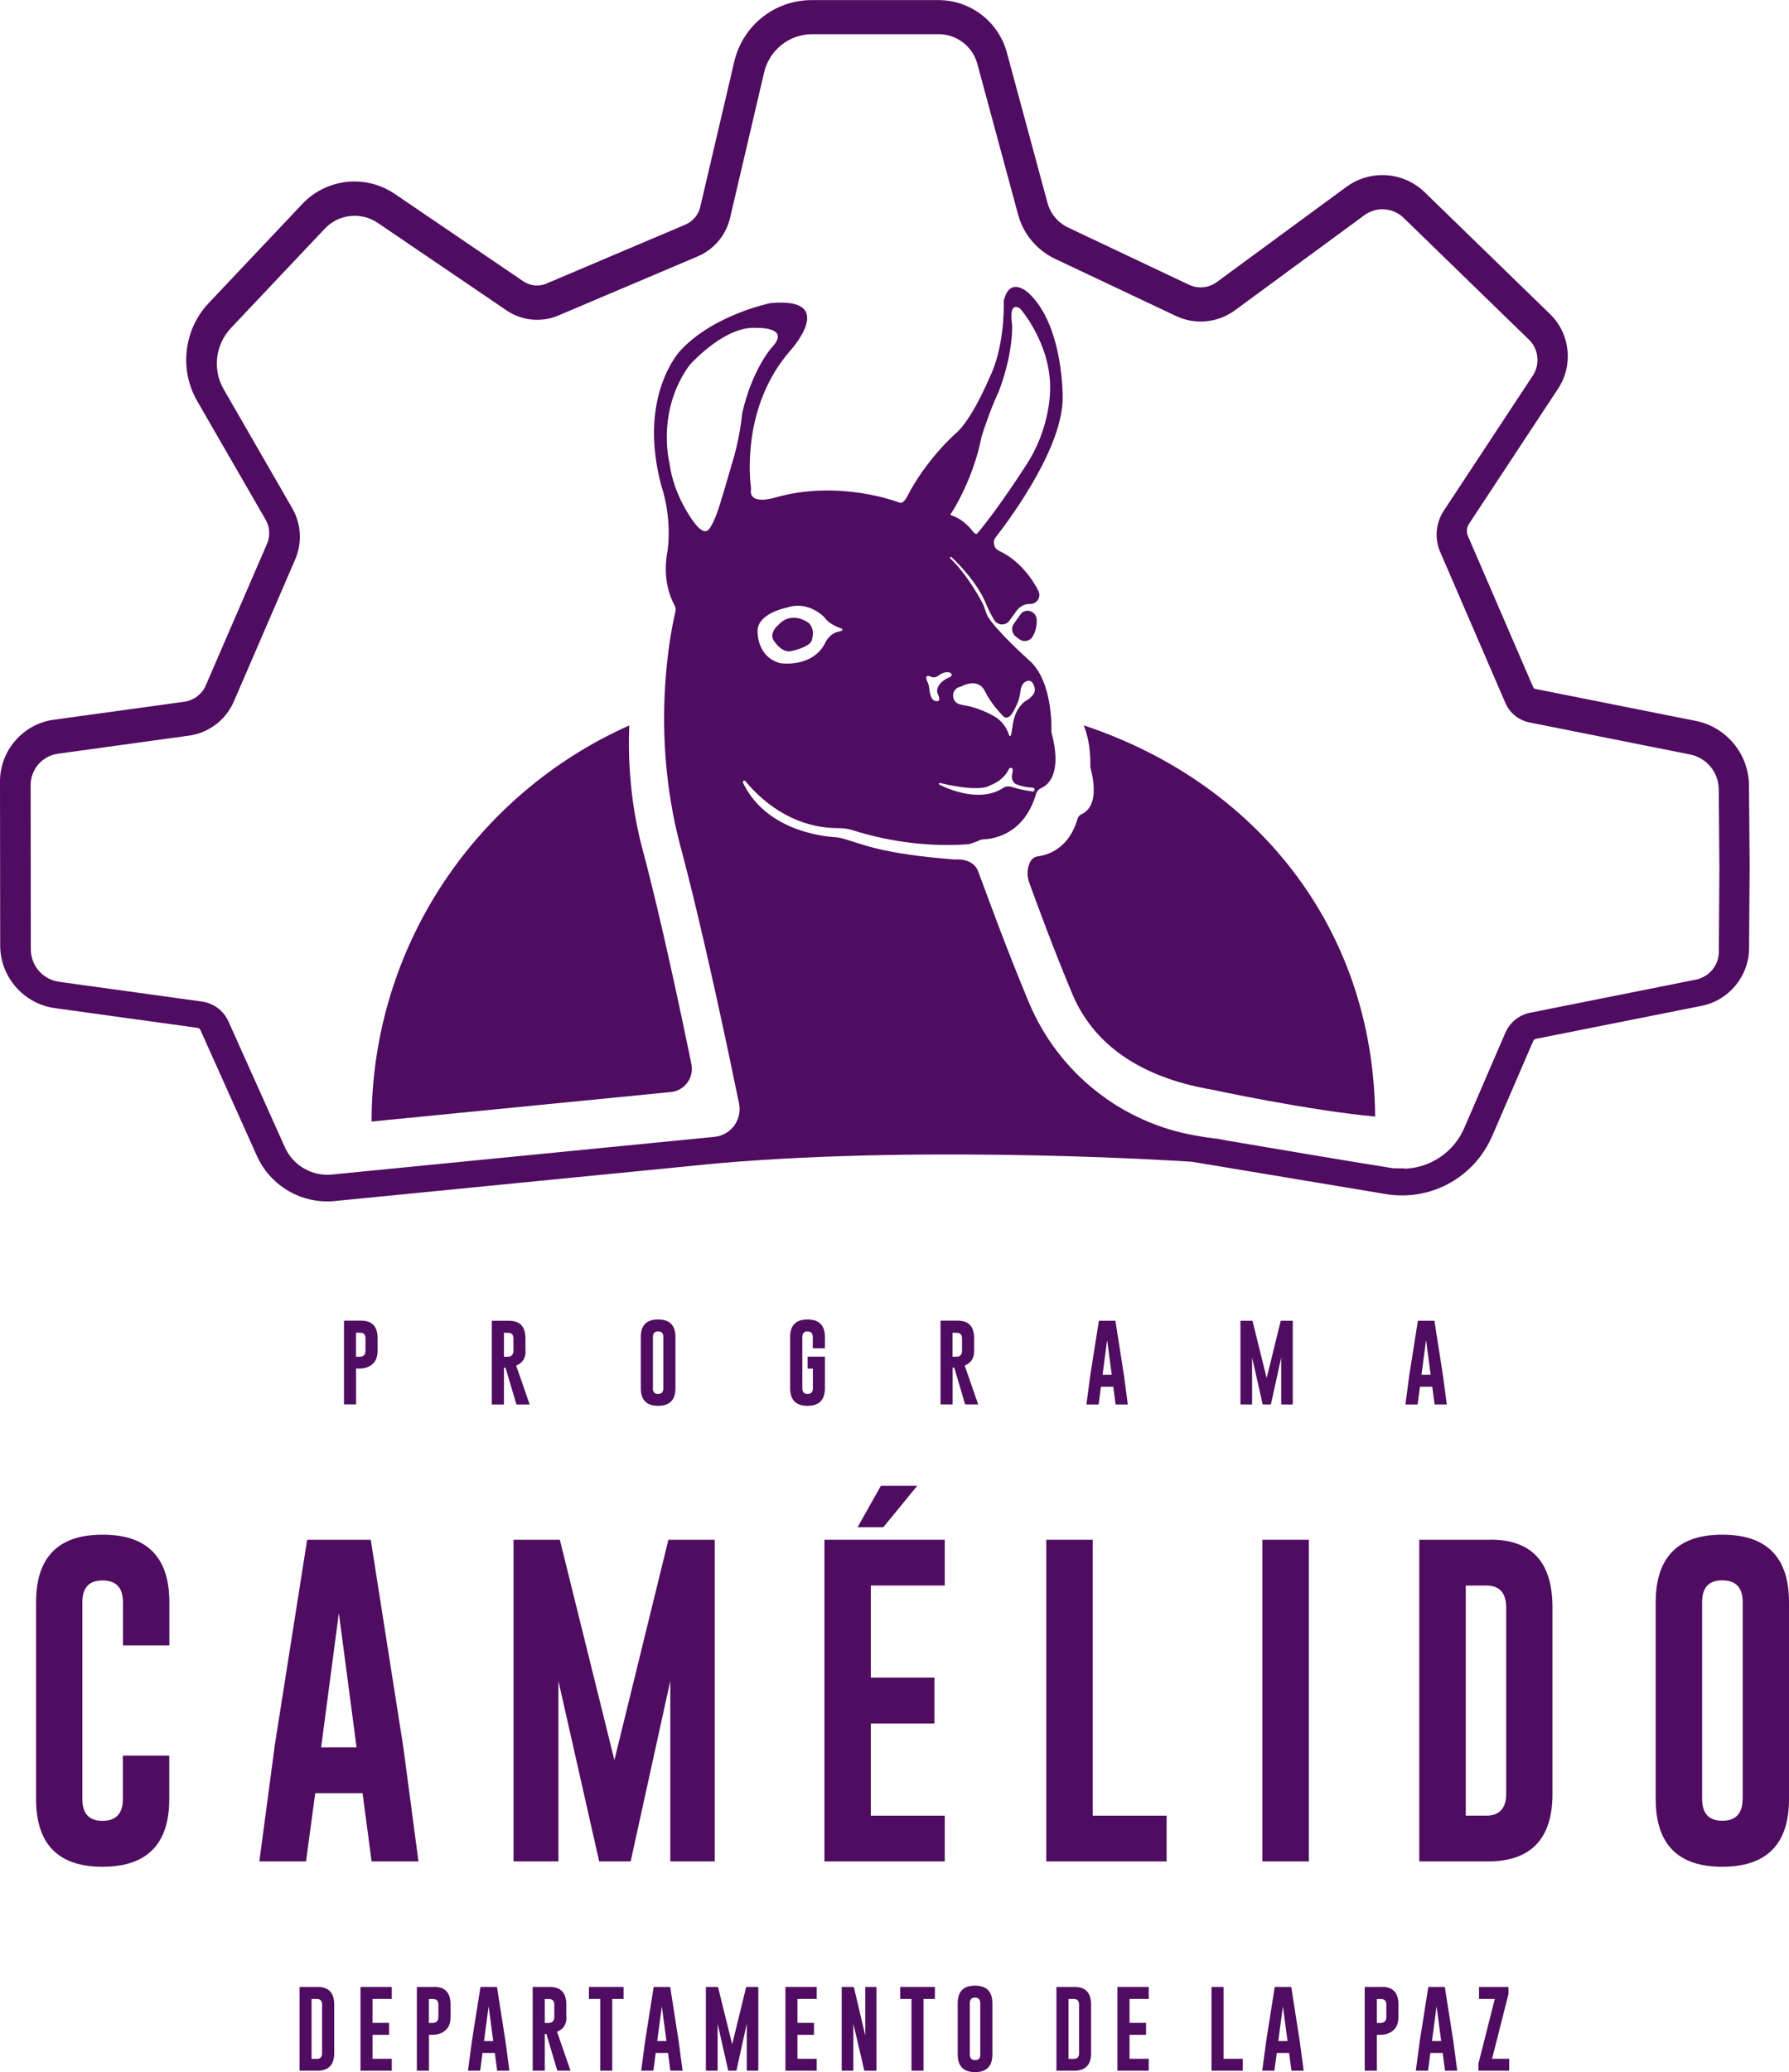 <svg xmlns="http://www.w3.org/2000/svg" id="Capa_2" data-name="Capa 2" viewBox="0 0 190.46 220.49"><defs><style>      .cls-1 {        fill: #4f0c60;        stroke-width: 0px;      }    </style></defs><g id="Capa_2-2" data-name="Capa 2"><g><path class="cls-1" d="M10.92,163.3c-4.72,0-7.08,2.4-7.08,7.19v20.94c0,4.8,2.36,7.21,7.08,7.21,4.73-.01,7.1-2.41,7.1-7.21v-4.61h-4.94v4.61c0,1.54-.72,2.32-2.17,2.32s-2.14-.77-2.14-2.32v-20.94c0-1.55.71-2.32,2.13-2.32h.04c1.43.01,2.15.78,2.15,2.32v4.6h4.94v-4.6c0-4.79-2.37-7.19-7.1-7.19Z"></path><path class="cls-1" d="M29.22,185.98l-1.61,12.09h4.97l.98-7.26h5.04l.96,7.26h4.99l-1.61-12.14-3.47-22.09h-6.77l-3.49,22.14ZM36.08,171.69l1.88,14.24h-3.77l1.88-14.24Z"></path><polygon class="cls-1" points="71.36 198.07 76.09 198.07 76.09 163.84 71.16 163.84 65.41 187.29 59.6 163.84 54.67 163.84 54.67 198.07 59.45 198.07 59.45 178.86 63.79 198.07 67.14 198.07 71.36 178.86 71.36 198.07"></polygon><polygon class="cls-1" points="87.77 198.07 100.58 198.07 100.58 193.2 92.71 193.2 92.71 183.4 99.48 183.4 99.48 178.51 92.71 178.51 92.71 168.71 100.58 168.71 100.58 163.84 87.77 163.84 87.77 198.07"></polygon><polygon class="cls-1" points="93.78 158.1 91.3 162.51 94.04 162.51 97.65 158.1 93.78 158.1"></polygon><polygon class="cls-1" points="116.33 163.84 111.39 163.84 111.39 198.07 124.2 198.07 124.2 193.2 116.33 193.2 116.33 163.84"></polygon><rect class="cls-1" x="134.4" y="163.84" width="4.94" height="34.23"></rect><path class="cls-1" d="M158.71,163.84h-7.61v34.23h7.29c4.6,0,6.89-2.41,6.89-7.19v-19.84c0-4.79-2.19-7.2-6.58-7.21ZM160.35,190.88c0,1.54-.71,2.32-2.14,2.32h-2.16v-24.49h2.16c1.43,0,2.14.78,2.14,2.34v19.84Z"></path><path class="cls-1" d="M183.36,163.3c-4.72,0-7.09,2.4-7.09,7.19v20.94c0,4.8,2.36,7.21,7.09,7.21,4.73-.01,7.1-2.41,7.1-7.21v-20.94c0-4.79-2.37-7.19-7.1-7.19ZM185.52,191.42c0,1.54-.72,2.32-2.16,2.32s-2.15-.77-2.15-2.32v-20.94c0-1.55.71-2.32,2.13-2.32h.04c1.43.01,2.15.78,2.15,2.32v20.94Z"></path><path class="cls-1" d="M38.11,145.63c.38,0,.66-.03.86-.1.82-.27,1.23-.86,1.23-1.78v-1.34c0-1.25-.57-1.87-1.71-1.88h-1.87v8.91h1.29v-3.82h.21ZM37.9,141.81h.45c.37,0,.56.2.56.61v1.34c0,.28-.11.47-.35.57-.07.02-.19.04-.37.04h-.29v-2.55Z"></path><path class="cls-1" d="M55.94,143.76v-1.34c0-1.25-.57-1.87-1.71-1.88h-1.87v8.91h1.29v-3.9l.17-.02,1.16,3.92h1.41l-1.44-4.15c.67-.25,1.01-.76,1.01-1.55ZM54.66,143.76c0,.28-.12.47-.35.57-.07.02-.19.04-.37.04h-.29v-2.55h.45c.37,0,.56.2.56.61v1.34Z"></path><path class="cls-1" d="M71.91,147.72v-5.45c0-1.25-.62-1.87-1.85-1.87s-1.84.62-1.84,1.87v5.45c0,1.25.61,1.87,1.84,1.87s1.85-.62,1.85-1.87ZM69.51,147.72v-5.45c0-.4.18-.6.55-.6h0c.37,0,.56.2.56.6v5.45c0,.4-.19.61-.56.61s-.56-.2-.56-.61Z"></path><path class="cls-1" d="M87.82,144.36h-1.84v1.27h.56v2.09c0,.4-.18.61-.56.61s-.56-.2-.56-.61v-5.45c0-.4.18-.6.55-.6h0c.37,0,.56.2.56.6v1.2h1.29v-1.2c0-1.25-.62-1.87-1.85-1.87s-1.85.62-1.85,1.87v5.45c0,1.25.62,1.87,1.85,1.87s1.85-.62,1.85-1.87v-3.36Z"></path><path class="cls-1" d="M104.14,149.45l-1.44-4.15c.67-.25,1.01-.76,1.01-1.55v-1.34c0-1.25-.57-1.87-1.71-1.88h-1.87v8.91h1.29v-3.9l.17-.02,1.16,3.92h1.41ZM102.42,143.76c0,.28-.12.47-.35.57-.07.02-.19.04-.37.04h-.29v-2.55h.45c.37,0,.56.2.56.61v1.34Z"></path><path class="cls-1" d="M117.21,147.56h1.31l.25,1.89h1.3l-.42-3.16-.9-5.75h-1.76l-.91,5.76-.42,3.15h1.3l.25-1.89ZM117.87,142.59l.49,3.7h-.98l.49-3.7Z"></path><polygon class="cls-1" points="135.3 149.45 136.4 144.45 136.4 149.45 137.63 149.45 137.63 140.54 136.35 140.54 134.85 146.64 133.34 140.54 132.06 140.54 132.06 149.45 133.3 149.45 133.3 144.45 134.43 149.45 135.3 149.45"></polygon><path class="cls-1" d="M151.17,147.56h1.31l.25,1.89h1.3l-.42-3.16-.9-5.75h-1.76l-.91,5.76-.42,3.15h1.3l.25-1.89ZM151.82,142.59l.49,3.7h-.98l.49-3.7Z"></path><path class="cls-1" d="M33.87,211.43h-1.98v8.91h1.9c1.19,0,1.79-.63,1.79-1.87v-5.16c0-1.25-.57-1.87-1.71-1.88ZM34.29,218.47c0,.4-.18.61-.56.61h-.56v-6.38h.56c.37,0,.56.2.56.61v5.16Z"></path><polygon class="cls-1" points="38.38 220.34 41.71 220.34 41.71 219.07 39.66 219.07 39.66 216.52 41.42 216.52 41.42 215.25 39.66 215.25 39.66 212.7 41.71 212.7 41.71 211.43 38.38 211.43 38.38 220.34"></polygon><path class="cls-1" d="M46.25,211.43h-1.87v8.91h1.29v-3.82h.21c.37,0,.66-.03.86-.1.82-.27,1.23-.86,1.23-1.78v-1.34c0-1.25-.57-1.87-1.71-1.88ZM46.67,214.65c0,.28-.12.47-.35.57-.07.03-.19.04-.37.04h-.29v-2.55h.45c.37,0,.56.2.56.61v1.34Z"></path><path class="cls-1" d="M52.91,211.43h-1.76l-.91,5.76-.42,3.15h1.3l.25-1.89h1.31l.25,1.89h1.3l-.42-3.16-.9-5.75ZM51.53,217.18l.49-3.7.49,3.7h-.98Z"></path><path class="cls-1" d="M60.29,214.65v-1.34c0-1.25-.57-1.87-1.71-1.88h-1.87v8.91h1.29v-3.9l.17-.02,1.16,3.92h1.41l-1.44-4.15c.67-.25,1.01-.76,1.01-1.55ZM59.01,214.65c0,.28-.12.47-.35.57-.07.03-.19.04-.37.04h-.29v-2.55h.45c.37,0,.56.2.56.61v1.34Z"></path><polygon class="cls-1" points="62.7 212.7 63.9 212.7 63.9 220.34 65.18 220.34 65.18 212.7 66.39 212.7 66.39 211.43 62.7 211.43 62.7 212.7"></polygon><path class="cls-1" d="M71.35,211.43h-1.76l-.91,5.76-.42,3.15h1.3l.25-1.89h1.31l.25,1.89h1.3l-.42-3.16-.9-5.75ZM69.97,217.18l.49-3.7.49,3.7h-.98Z"></path><polygon class="cls-1" points="77.95 217.53 76.44 211.43 75.15 211.43 75.15 220.34 76.4 220.34 76.4 215.34 77.53 220.34 78.4 220.34 79.5 215.34 79.5 220.34 80.73 220.34 80.73 211.43 79.44 211.43 77.95 217.53"></polygon><polygon class="cls-1" points="83.62 220.34 86.95 220.34 86.95 219.07 84.9 219.07 84.9 216.52 86.66 216.52 86.66 215.25 84.9 215.25 84.9 212.7 86.95 212.7 86.95 211.43 83.62 211.43 83.62 220.34"></polygon><polygon class="cls-1" points="92.12 216.6 90.9 211.43 89.61 211.43 89.61 220.34 90.85 220.34 90.85 215.34 92.02 220.34 93.31 220.34 93.31 211.43 92.12 211.43 92.12 216.6"></polygon><polygon class="cls-1" points="95.84 212.7 97.04 212.7 97.04 220.34 98.32 220.34 98.32 212.7 99.53 212.7 99.53 211.43 95.84 211.43 95.84 212.7"></polygon><path class="cls-1" d="M103.8,211.29c-1.23,0-1.84.62-1.84,1.87v5.45c0,1.25.62,1.88,1.84,1.88,1.23,0,1.85-.63,1.85-1.88v-5.45c0-1.25-.62-1.87-1.85-1.87ZM104.37,218.61c0,.4-.19.6-.56.6s-.56-.2-.56-.6v-5.45c0-.4.18-.6.55-.6h0c.37,0,.56.2.56.6v5.45Z"></path><path class="cls-1" d="M114.45,211.43h-1.98v8.91h1.9c1.19,0,1.79-.63,1.79-1.87v-5.16c0-1.25-.57-1.87-1.71-1.88ZM114.88,218.47c0,.4-.18.61-.56.61h-.56v-6.38h.56c.37,0,.56.2.56.61v5.16Z"></path><polygon class="cls-1" points="118.96 220.34 122.3 220.34 122.3 219.07 120.25 219.07 120.25 216.52 122.01 216.52 122.01 215.25 120.25 215.25 120.25 212.7 122.3 212.7 122.3 211.43 118.96 211.43 118.96 220.34"></polygon><polygon class="cls-1" points="130.26 211.43 128.98 211.43 128.98 220.34 132.31 220.34 132.31 219.07 130.26 219.07 130.26 211.43"></polygon><path class="cls-1" d="M137.47,211.43h-1.76l-.91,5.76-.42,3.15h1.29l.26-1.89h1.31l.25,1.89h1.3l-.42-3.16-.9-5.75ZM136.09,217.18l.49-3.7.49,3.7h-.98Z"></path><path class="cls-1" d="M147.16,211.43h-1.87v8.91h1.29v-3.82h.21c.38,0,.66-.03.86-.1.82-.27,1.23-.86,1.23-1.78v-1.34c0-1.25-.57-1.87-1.71-1.88ZM147.59,214.65c0,.28-.12.47-.35.57-.06.03-.19.04-.37.04h-.29v-2.55h.45c.37,0,.56.2.56.61v1.34Z"></path><path class="cls-1" d="M153.82,211.43h-1.76l-.91,5.76-.42,3.15h1.3l.25-1.89h1.31l.25,1.89h1.3l-.42-3.16-.9-5.75ZM152.45,217.18l.49-3.7.49,3.7h-.98Z"></path><polygon class="cls-1" points="160.59 212.2 160.59 211.43 157.46 211.43 157.46 212.7 159.14 212.7 157.4 219.57 157.4 220.34 160.67 220.34 160.67 219.07 158.85 219.07 160.59 212.2"></polygon><path class="cls-1" d="M84.44,69.23s1.58-.34,1.94-.99c0,0,.51-1.16-.27-1.94,0,0-1.78-1.42-3.28.23,0,0-.88.72-.53,1.5,0,0,.9,1.66,2.14,1.2Z"></path><path class="cls-1" d="M158.85,120.91l4.37-10.12c.05-.13.17-.22.3-.25l17.64-3.51c2.9-.58,5.03-3.15,5.05-6.11l.06-8.81-.07-8.56c-.03-3.32-2.41-6.19-5.66-6.84l-17.11-3.41c-.09-.02-.17-.08-.2-.17l-6.95-16.09c-.18-.43-.14-.92.12-1.31l9.48-14.38c1.65-2.5,1.29-5.84-.86-7.93l-13.33-12.95c-1.22-1.18-2.82-1.84-4.52-1.84-1.39,0-2.72.44-3.84,1.26l-13.78,10.12c-.51.37-1.1.57-1.73.57-.43,0-.85-.09-1.24-.28l-12.87-6.09c-1.08-.51-1.88-1.47-2.19-2.62l-4.34-16.04C106.28,2.29,103.31.02,99.93.01h-13.48c-3.97-.01-7.37,2.69-8.28,6.55l-3.62,15.46c-.19.84-.79,1.54-1.58,1.88l-14.81,6.28c-.32.14-.65.2-1,.2-.51,0-1.01-.16-1.44-.44l-13.71-9.32c-1.27-.86-2.75-1.31-4.28-1.31-2.09,0-4.11.87-5.54,2.39l-9.99,10.57c-2.63,2.79-3.13,7.05-1.22,10.38l7.3,12.65c.45.78.51,1.74.15,2.56l-6.53,15.09c-.4.92-1.27,1.58-2.27,1.72l-13.93,1.92C2.45,77.04,0,79.86,0,83.15l.02,17.46c0,3.34,2.5,6.2,5.81,6.66l15.2,2.1c.14.02.26.11.31.24l6.01,13.39c1.32,2.94,4.26,4.84,7.48,4.84.27,0,.54-.01.81-.04l40.71-4.01c23.35-2.03,50.55-.17,50.55-.17l20.65,3.44c.57.1,1.14.14,1.72.14,4.17,0,7.92-2.47,9.58-6.3ZM149.5,124.32h-.03s-.13,0-.24,0h-.04c-.11,0-.23,0-.36,0-.04,0-.08,0-.12,0,0,0,0,0,0,0,0,0,0,0,0,0-.03,0-.05,0-.07,0-.04,0-.08,0-.12-.01h0s-.03,0-.05,0c0,0-.01,0-.02,0,0,0-.02,0-.03,0-.02,0-.03,0-.05,0,0,0,.01,0,.02,0-.01,0-.03,0-.04,0-.03,0-.06,0-.1-.01-.06,0-.12-.02-.2-.03-.07,0-.16-.03-.25-.04-.09-.01-.19-.03-.3-.05-3.14-.49-12.91-2.14-17.08-2.85.02,0,.04,0,.05,0-.07-.01-.15-.03-.22-.04-.07-.01-.14-.03-.21-.04-.08-.01-.16-.03-.23-.04-.13-.02-.25-.04-.36-.06h-.04s0,0,0,0c0,0,0,0,0,0-.02,0-.03,0-.05,0,0,0,0,0,0,0-.03,0-.06,0-.09-.01,0,0,0,0,0,0-.03,0-.06,0-.08-.01h0s-.05,0-.08-.02c-.03,0-.06,0-.08-.01-.05,0-.1-.02-.14-.02h-.06s0-.01,0-.01h-.05s-.04-.01-.05-.02h0s-.02,0-.03,0h0s0,0,0,0h-.01s-.02,0-.03,0h-.02s0,0,0,0c-.04,0-.06,0-.06,0-.04,0-.08-.01-.13-.02l-1.01-.17c-8.01-1.33-14.76-6.69-17.9-14.19-2.47-5.91-4.24-10.84-5.4-13.94-.38-1.01-1.42-1.35-2.5-1.27-7.8-.62-9.53-1.55-11.83-2.21-.3-.09-.62-.15-.94-.17-1.55-.1-7.38-.82-9.77-5.79-.08-.17.15-.3.26-.17,1.39,1.7,4.76,5.02,9.94,5,.5,0,1,.07,1.48.22,1.78.58,6.66,1.93,12.35,1.49.02,0,.04,0,.06-.01.14-.05.83-.27,1.13-.42.12-.06.25-.09.38-.09.92-.03,4.31-.42,5.6-4.83.08-.28.28-.5.54-.62.77-.34,2.28-1.57,1.09-5.98,0,0,0-.02,0-.03h0s.26-5.42-2.46-7.67c0,0-3.49-3.14-4.35-4.65-.06-.11-.22-.56-.31-.85-.06-.18-.13-.36-.22-.52-.45-.85-1.84-3.27-3.43-4.74,0,0-.12-.23.13-.15,0,0,2.67,2.42,3.71,5.04,0,0,.34.85.86,1.69.36.57,1.19.59,1.59.06.41-.55.79-1.09.83-1.14,0,0,0,0,0,0,.47-.56,1-.66,1.37-.65.71.02,1.21-.7.92-1.34,0,0,0-.02-.01-.03,0,0-1.37-2.99-4.19-4.28-.56-.26-.74-.96-.37-1.44,2.05-2.65,7.21-9.86,7.13-14.96,0,0,.08-7.51-3.55-10.97,0,0-1.99-1.99-2.69.64-.02.06-.03.14-.03.21.02.7.05,4.94-1.55,8.16t0,0c-.04.09-1.85,4.45-3.62,5.91,0,0-3.16,2.78-5.17,6.78,0,0-.42.75-.8.52,0,0-6.38-2.51-13.29-.5,0,0-2.74.84-2.48-.91,0-.05,0-.12,0-.17-.12-.88-1.02-8.71,4.26-14.67,0,0,5.05-5.62-2.14-4.97,0,0-.02,0-.03,0-.31.06-6.17,1.32-9.61,5.06,0,0-4.62,4.79-2,14.47,0,0,1.11,3.05.65,6.78,0,0,0,.02,0,.03-.06.23-.72,3.15.74,5.84.11.2.15.42.09.64-.48,1.99-2.71,12.58.47,24.76,2.37,8.78,5.08,21.65,6.3,27.59.35,1.73-.87,3.38-2.62,3.55l-39.11,3.85-1.61.16c-2.12.21-4.14-.96-5.01-2.9l-6.01-13.39c-.51-1.15-1.59-1.95-2.83-2.12l-15.2-2.1c-1.73-.24-3.01-1.71-3.01-3.46l-.02-17.46c0-1.69,1.24-3.12,2.91-3.35l13.93-1.92c2.13-.29,3.95-1.67,4.8-3.65l6.52-15.09c.77-1.77.65-3.8-.31-5.46l-7.29-12.65c-1.22-2.11-.9-4.76.77-6.53l9.99-10.57c1.47-1.56,3.86-1.82,5.64-.61l13.71,9.31c1.63,1.11,3.71,1.31,5.52.54l14.81-6.28c1.75-.74,3.04-2.27,3.47-4.13l3.62-15.46c.56-2.38,2.68-4.07,5.13-4.06h13.47c1.92.01,3.6,1.3,4.1,3.16l4.34,16.04c.56,2.07,2,3.78,3.93,4.7l12.87,6.08c2.04.97,4.45.74,6.28-.6l13.78-10.12c1.28-.94,3.05-.82,4.19.29l13.33,12.95c1.04,1.01,1.21,2.62.42,3.82l-9.48,14.38c-.86,1.3-1,2.95-.39,4.38l6.95,16.09c.46,1.06,1.41,1.83,2.55,2.06l17.1,3.41c1.76.35,3.04,1.89,3.06,3.69l.07,8.5-.06,8.81c0,1.44-1.03,2.67-2.44,2.96l-17.64,3.52c-1.18.23-2.17,1.03-2.65,2.14l-4.37,10.12c-1.11,2.58-3.59,4.23-6.31,4.34ZM77.87,49.53s-1.3,4.54-1.57,5.14c0,0-.62,1.75-1.09,1.83,0,0-.43.26-1.27-.85,0,0-2.22-2.79-2.66-6.36,0-.03,0-.06-.02-.09-.12-.51-1.23-5.63,2.1-10.28.02-.03.04-.06.06-.08.39-.43,3.86-4.16,7.06-3.95h0c.13,0,3.84-.13,1.63,2.15,0,0-2.03,2.29-3.08,6.87,0,.04-.01.08-.02.12-.04.43-.34,3.09-1.15,5.5ZM80.65,67.18c-.03-1.93,3.1-2.52,3.1-2.52,1.97-.7,3.52.56,3.91.92.06.06.11.12.16.18.45.6,1.27.95,1.78,1.13.11.04.11.2,0,.23-.13.04-.23.07-.23.07-1,.17-1.44,1.03-1.55,1.27-.02.05-.04.09-.07.14-1.27,2.21-3.97,2.05-4.59,1.98-.08,0-.15-.02-.23-.05-2.37-.72-2.28-3.34-2.28-3.34ZM105.37,83.58c1.16-.41,1.76-1.17,2.05-1.76.1-.2.41-.12.4.1,0,.16-.03.3-.06.43-.1.43.04.96.46,1.11,1.02.38,1.77.34,1.81.37.23.12.07.48-.17.38-.11-.04-1.01-.11-1.99-.43-.36-.12-.73-.16-1.05.05-2.33,1.53-5.44.33-6.8-.33-.11-.05-.05-.21.07-.18,4.44,1.05,5.26.27,5.28.26ZM102.11,73.12c.29-.1.49-.19.58-.23.04-.02.07-.03.11-.05,1.34-.44,1.88.34,2.05.69.08.15.2.39.28.53.72,1.2,1.52,1.98,1.52,1.98.54.75,1.07-.07,1.07-.07.37-.58.58-1.08.71-1.45.06-.18.1-.37.14-.56l.04-.23c.09-1,.54-1.17.54-1.17.85-.53,1.02.77,1.02.77.06.74-1.06,1.31-1.06,1.31-.81.62-1.08,1.6-1.08,1.6-.26.8-.26,1.47-.4,1.97-.07.24-.2.03-.2.03-.26-.87-.85-1.62-1.65-2.06-.61-.34-1.18-.57-1.18-.57-1.02-.39-1.48-.47-1.48-.47-.32-.05-.63-.11-.93-.19-.93-.24-.98-1.53-.07-1.84ZM101.04,72.08s-1.19.47-1.27,1.39c-.01.13.02.26.07.38.14.29.39.95-.35.71-.44-.15-.55-1.11-.58-1.43,0-.1-.03-.19-.06-.29-.04-.11-.1-.28-.2-.49,0,0-.25-.68.49-.33.41.19.8-.16.8-.16.8-.55,1.25-.25,1.25-.25,0,0,.38.25-.15.48ZM107.77,34.72c-.07-.43-.37-2.45.64-2,.13.06.24.15.33.27.6.74,3.21,4.25,3.05,8.57,0,0,.05,4.06-2.61,8.03,0,0-2.9,4.54-5.09,7.11,0,0-.14.36-.55-.19,0,0-.88-1.24-2.24-1.66,0,0-.23-.08-.02-.25,0,0,.02-.02.02-.03l.21-.34s2.13-3.37,2.98-7.72c0-.03.01-.06.02-.09.11-.35.86-2.72,1.81-4.75,0,0,1.38-3.35,1.44-6.77,0-.06,0-.11-.01-.17Z"></path><path class="cls-1" d="M108.68,65.33s-.01.02-.02.02c0,0-.34.5-.71.99-.33.45-.23,1.09.22,1.42.11.08.23.17.34.25.46.36,1.13.23,1.43-.28.25-.43.46-1.02.43-1.78-.03-.89-1.12-1.3-1.69-.63Z"></path><path class="cls-1" d="M66.98,77.2c-16.14,7.18-27.41,23.34-27.42,42.14l31.86-3.14c1.46-.14,2.48-1.52,2.19-2.97-1.02-4.97-3.28-15.72-5.26-23.06-1.26-4.83-1.5-9.36-1.36-12.97Z"></path><path class="cls-1" d="M115.39,77.21c.82,2.05.67,4.23.69,4.41,0,0,0,.02,0,.02.99,3.67-.27,4.7-.91,4.98-.22.09-.38.28-.45.51-.92,3.15-3.13,3.85-4.22,3.99-.36.05-.67.28-.83.6-.24.49-.44,1.27-.07,2.28.96,2.61,2.47,6.75,4.54,11.72,2.58,6.16,8.33,9.11,14.9,10.23,0,0,10.24,2.21,17.36,2.86-.17-20.2-12.8-35.58-31.01-41.62Z"></path><path class="cls-1" d="M129.62,121h0,.03s-.02,0-.03,0Z"></path><polygon class="cls-1" points="129.59 121 129.61 121 129.6 121 129.59 121"></polygon><polygon class="cls-1" points="129.61 121 129.61 121 129.61 121 129.61 121"></polygon><path class="cls-1" d="M131.5,121.48c.19.03.4.07.6.1.06,0,.12.02.18.03-.11-.02-.22-.04-.33-.06-.16-.03-.31-.05-.46-.07Z"></path><path class="cls-1" d="M132.52,121.65c.17.03.35.06.53.09.2.03.4.07.61.1l-.55-.09c-.2-.04-.4-.07-.59-.1Z"></path></g></g></svg>
